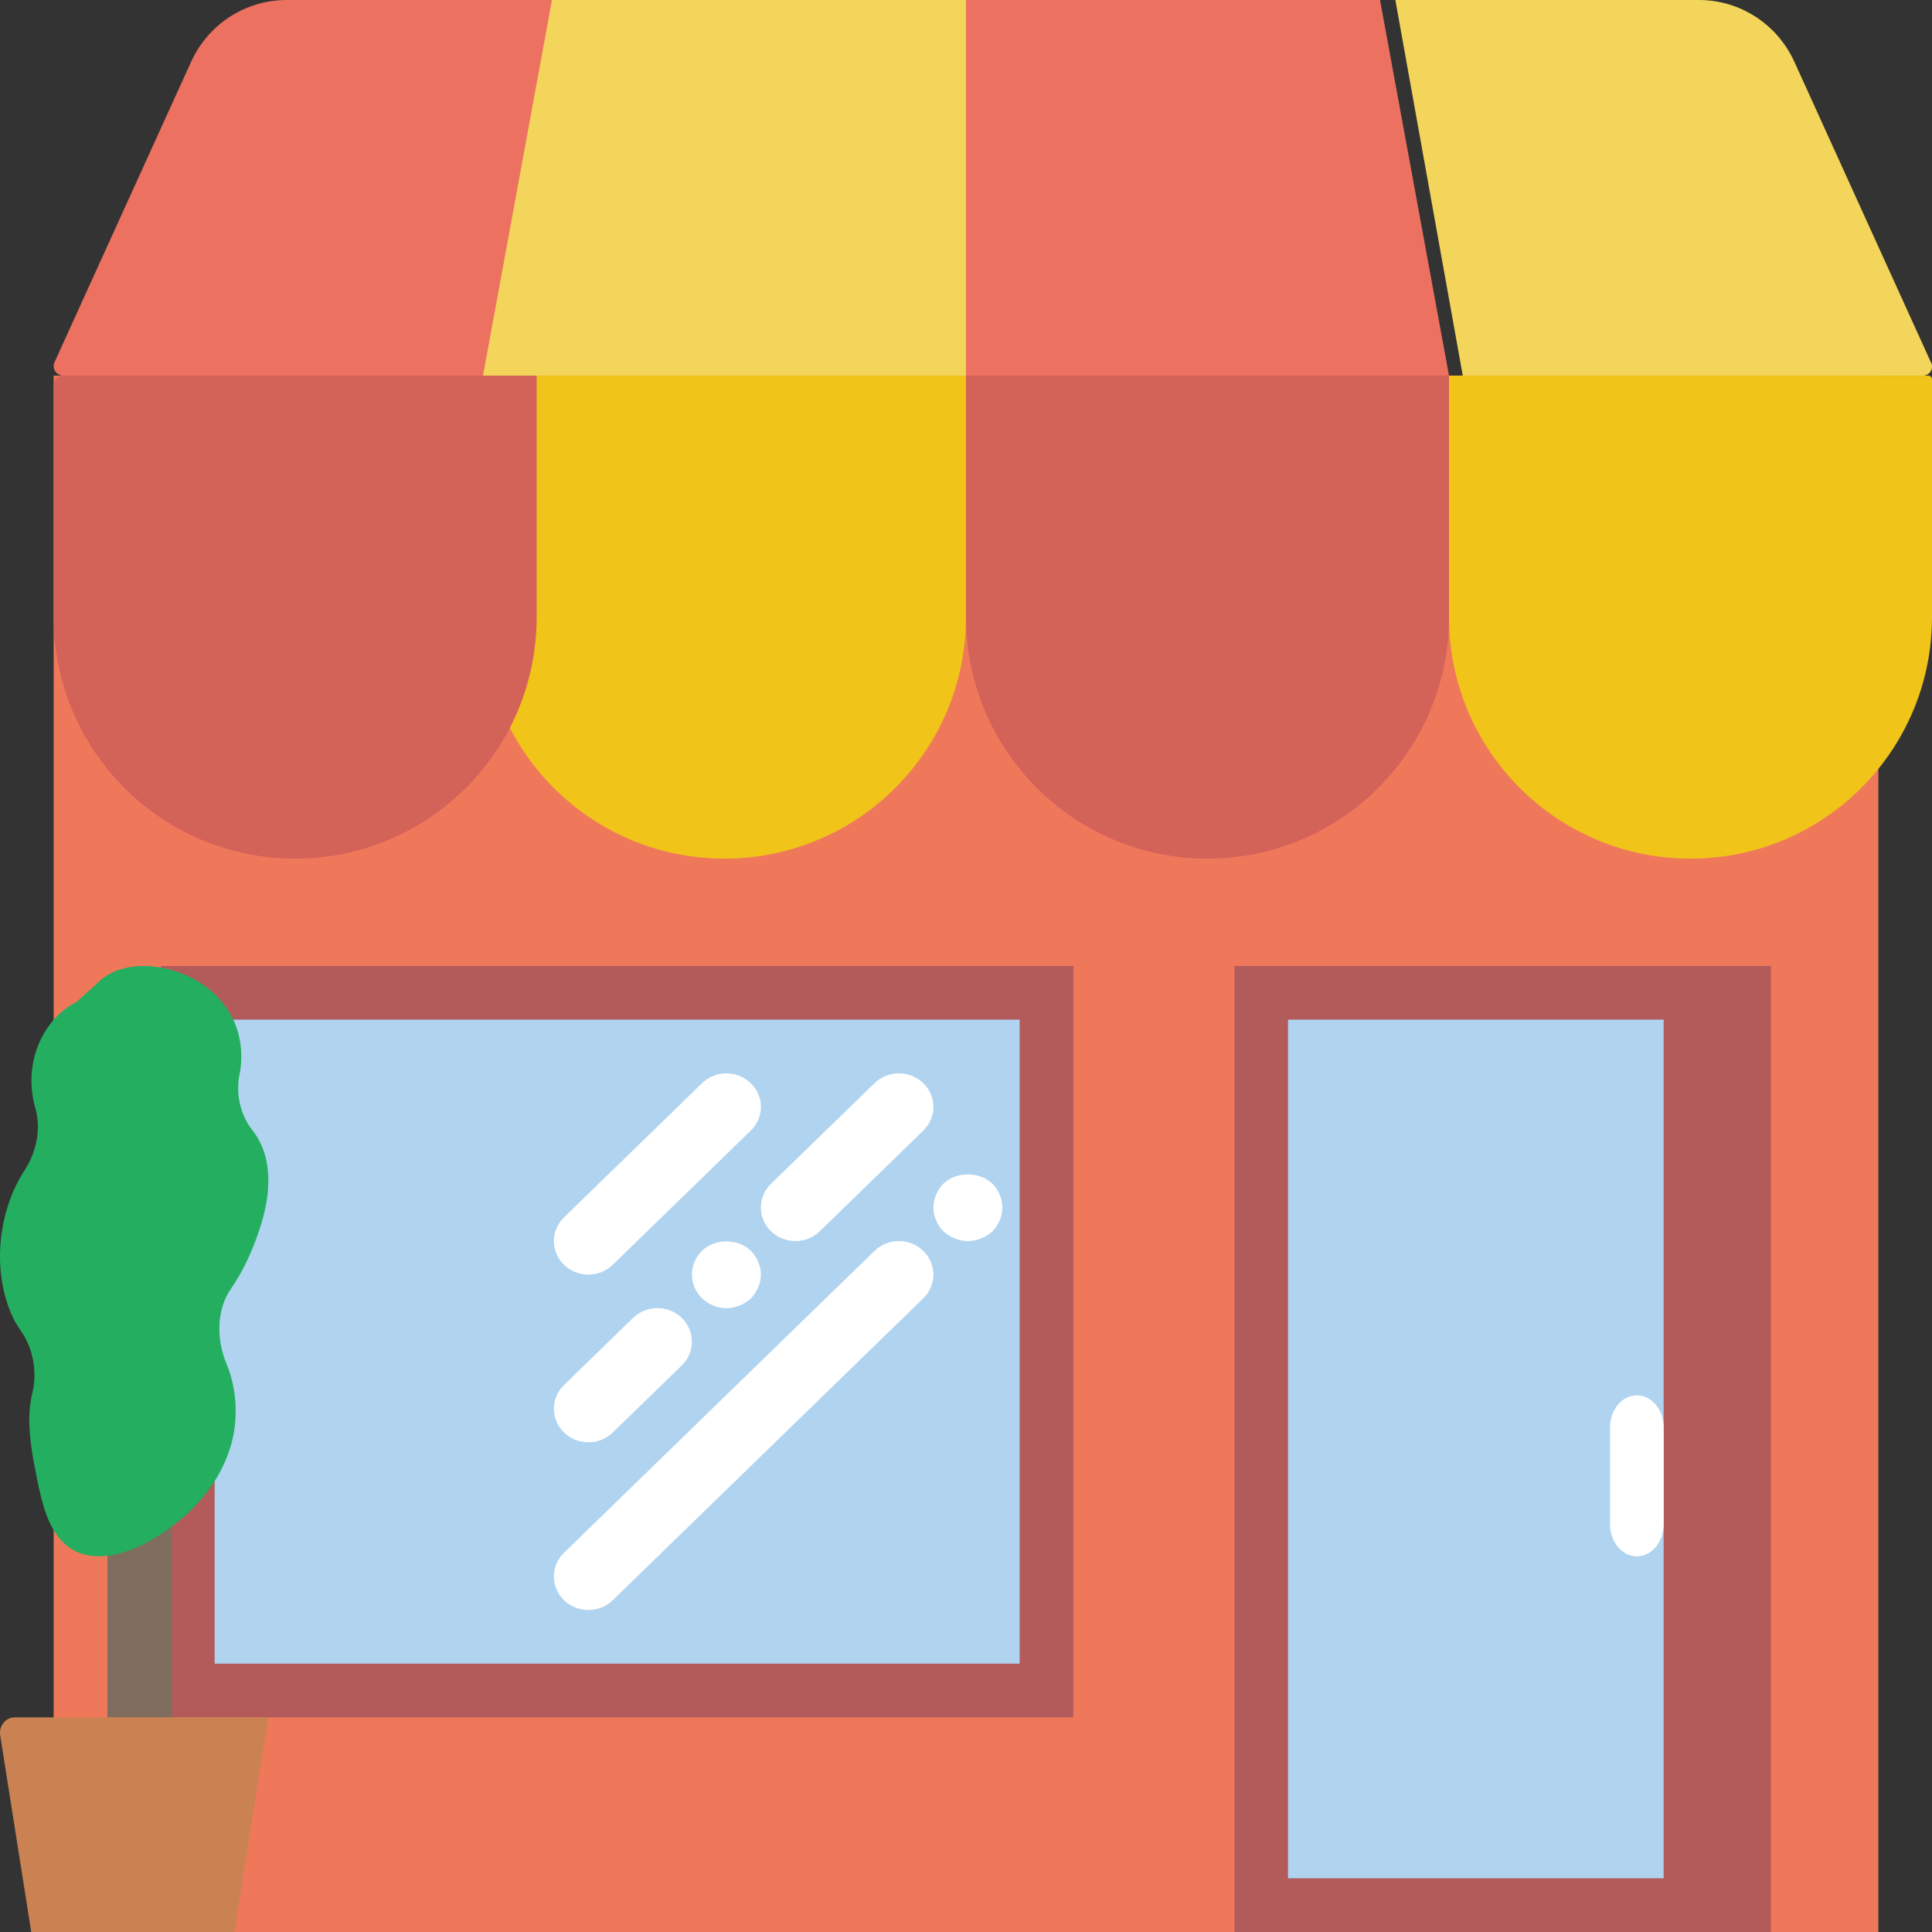 <?xml version="1.0" encoding="UTF-8"?>
<svg width="30px" height="30px" viewBox="0 0 30 30" version="1.1" xmlns="http://www.w3.org/2000/svg" xmlns:xlink="http://www.w3.org/1999/xlink">
    <rect x="0" y="0" width="30" height="30" fill="#333333" stroke="none"/>
    <!-- Generator: Sketch 56.2 (81672) - https://sketch.com -->
    <title>store (1)</title>
    <desc>Created with Sketch.</desc>
    <g id="1.-Home" stroke="none" stroke-width="1" fill="none" fill-rule="evenodd">
        <g id="Home-final-2" transform="translate(-17, -88)">
            <g id="Main-menu" transform="translate(0, 76)">
                <g id="Group-2">
                    <g id="store-(1)" transform="translate(17, 12)">
                        <g>
                            <polygon id="Path" fill="#F0785A" fill-rule="nonzero" points="0.833 5.833 0.833 11.28 0.833 15.407 0.833 30 3.457 30 29.167 30 29.167 11.28 29.167 5.833"></polygon>
                            <rect id="Rectangle" fill="#B35A5B" fill-rule="nonzero" x="2.5" y="15" width="14.167" height="11.667"></rect>
                            <rect id="Rectangle" fill="#B0D3F0" fill-rule="nonzero" x="3.333" y="15.833" width="12.5" height="10"></rect>
                            <path d="M8.119,5.833 L0.983,5.833 C0.884,5.833 0.812,5.737 0.839,5.641 L2.967,0.961 C3.233,0.375 3.812,0 4.45,0 L9.167,0 L8.119,5.833 Z" id="Path" fill="#ED7161" fill-rule="nonzero"></path>
                            <polygon id="Path" fill="#ED7161" fill-rule="nonzero" points="22.5 5.833 15 5.833 15 0 21.429 0"></polygon>
                            <path d="M11.25,13.333 L11.25,13.333 C9.179,13.333 7.5,11.654 7.5,9.583 L7.5,5.833 L15,5.833 L15,9.583 C15,11.654 13.321,13.333 11.25,13.333 Z" id="Path" fill="#F0C419" fill-rule="nonzero"></path>
                            <path d="M26.25,13.333 L26.25,13.333 C24.179,13.333 22.5,11.654 22.5,9.583 L22.5,5.833 L29.943,5.833 C29.974,5.833 30,5.859 30,5.891 L30,9.583 C30,11.654 28.321,13.333 26.25,13.333 Z" id="Path" fill="#F0C419" fill-rule="nonzero"></path>
                            <polygon id="Path" fill="#F3D55B" fill-rule="nonzero" points="15 5.833 7.5 5.833 8.571 0 15 0"></polygon>
                            <path d="M29.86,5.833 L22.714,5.833 L21.667,0 L26.382,0 C27.019,0 27.598,0.375 27.864,0.962 L29.995,5.652 C30.02,5.743 29.953,5.833 29.86,5.833 Z" id="Path" fill="#F3D55B" fill-rule="nonzero"></path>
                            <path d="M4.583,13.333 L4.583,13.333 C2.512,13.333 0.833,11.654 0.833,9.583 L0.833,5.984 C0.833,5.901 0.901,5.833 0.984,5.833 L8.333,5.833 L8.333,9.583 C8.333,11.654 6.654,13.333 4.583,13.333 Z" id="Path" fill="#D36259" fill-rule="nonzero"></path>
                            <path d="M18.75,13.333 L18.75,13.333 C16.679,13.333 15,11.654 15,9.583 L15,5.833 L22.5,5.833 L22.5,9.583 C22.5,11.654 20.821,13.333 18.75,13.333 Z" id="Path" fill="#D36259" fill-rule="nonzero"></path>
                            <rect id="Rectangle" fill="#B35A5B" fill-rule="nonzero" x="19.167" y="15" width="8.333" height="15"></rect>
                            <rect id="Rectangle" fill="#B0D3F0" fill-rule="nonzero" x="20" y="15.833" width="5.833" height="13.333"></rect>
                            <path d="M25.417,24.167 C25.186,24.167 25,23.943 25,23.667 L25,22.167 C25,21.89 25.186,21.667 25.417,21.667 C25.647,21.667 25.833,21.89 25.833,22.167 L25.833,23.667 C25.833,23.943 25.647,24.167 25.417,24.167 Z" id="Path" fill="#FFFFFF" fill-rule="nonzero"></path>
                            <g id="Group" transform="translate(8.333, 16.667)" fill="#FFFFFF" fill-rule="nonzero">
                                <path d="M0.804,3.125 C0.941,3.125 1.078,3.074 1.182,2.972 L3.325,0.889 C3.535,0.685 3.535,0.356 3.325,0.153 C3.116,-0.051 2.777,-0.051 2.568,0.153 L0.425,2.236 C0.215,2.44 0.215,2.769 0.425,2.972 C0.529,3.074 0.666,3.125 0.804,3.125 Z" id="Path"></path>
                                <path d="M0.804,5.729 C0.941,5.729 1.078,5.678 1.182,5.577 L2.254,4.535 C2.463,4.331 2.463,4.002 2.254,3.798 C2.044,3.595 1.706,3.595 1.496,3.798 L0.425,4.84 C0.215,5.044 0.215,5.373 0.425,5.577 C0.529,5.678 0.666,5.729 0.804,5.729 Z" id="Path"></path>
                                <path d="M2.566,2.755 C2.469,2.854 2.411,2.99 2.411,3.125 C2.411,3.26 2.469,3.396 2.566,3.49 C2.667,3.588 2.801,3.646 2.946,3.646 C3.086,3.646 3.225,3.589 3.327,3.495 C3.423,3.396 3.482,3.26 3.482,3.125 C3.482,2.99 3.423,2.854 3.327,2.755 C3.129,2.562 2.764,2.562 2.566,2.755 Z" id="Path"></path>
                                <path d="M3.639,2.452 C3.744,2.553 3.881,2.604 4.018,2.604 C4.155,2.604 4.292,2.553 4.397,2.452 L6.004,0.889 C6.213,0.685 6.213,0.356 6.004,0.153 C5.794,-0.051 5.456,-0.051 5.246,0.153 L3.639,1.715 C3.43,1.919 3.43,2.248 3.639,2.452 Z" id="Path"></path>
                                <path d="M5.246,2.757 L0.425,7.444 C0.215,7.648 0.215,7.977 0.425,8.181 C0.529,8.282 0.666,8.333 0.804,8.333 C0.941,8.333 1.078,8.282 1.182,8.181 L6.004,3.493 C6.213,3.29 6.213,2.96 6.004,2.757 C5.794,2.553 5.456,2.553 5.246,2.757 Z" id="Path"></path>
                                <path d="M7.077,1.714 C6.879,1.521 6.514,1.521 6.316,1.714 C6.219,1.812 6.161,1.948 6.161,2.083 C6.161,2.219 6.219,2.354 6.316,2.453 C6.417,2.547 6.557,2.604 6.696,2.604 C6.836,2.604 6.975,2.547 7.077,2.453 C7.173,2.354 7.232,2.219 7.232,2.083 C7.232,1.948 7.173,1.812 7.077,1.714 Z" id="Path"></path>
                            </g>
                            <path d="M3.641,30 L0.485,30 L0.003,26.947 C-0.02,26.801 0.087,26.667 0.228,26.667 L4.167,26.667 L3.641,30 Z" id="Path" fill="#CB8252" fill-rule="nonzero"></path>
                            <rect id="Rectangle" fill="#7F6E5D" fill-rule="nonzero" x="1.667" y="20.833" width="1" height="5.833"></rect>
                            <path d="M3.966,19.269 C4.114,18.881 4.219,18.449 4.139,18.036 C4.105,17.857 4.027,17.685 3.918,17.549 C3.736,17.32 3.657,16.99 3.719,16.686 C3.778,16.399 3.743,16.076 3.615,15.818 C3.381,15.348 2.915,15.086 2.453,15.017 C2.113,14.967 1.737,15.02 1.485,15.291 L1.186,15.56 C0.846,15.727 0.585,16.097 0.511,16.517 C0.47,16.745 0.485,16.984 0.548,17.205 C0.642,17.535 0.564,17.891 0.384,18.168 C-0.021,18.791 -0.128,19.684 0.171,20.392 C0.208,20.481 0.257,20.57 0.314,20.65 C0.51,20.924 0.584,21.288 0.502,21.631 C0.483,21.71 0.47,21.79 0.463,21.871 C0.431,22.237 0.503,22.605 0.575,22.964 C0.651,23.337 0.744,23.74 1.006,23.974 C1.36,24.291 1.874,24.168 2.28,23.95 C2.853,23.642 3.384,23.135 3.587,22.439 C3.705,22.033 3.677,21.561 3.518,21.18 C3.358,20.795 3.358,20.337 3.59,20.005 C3.745,19.783 3.868,19.528 3.966,19.269 Z" id="Path" fill="#24AE5F" fill-rule="nonzero"></path>
                        </g>
                    </g>
                </g>
            </g>
        </g>
    </g>
</svg>